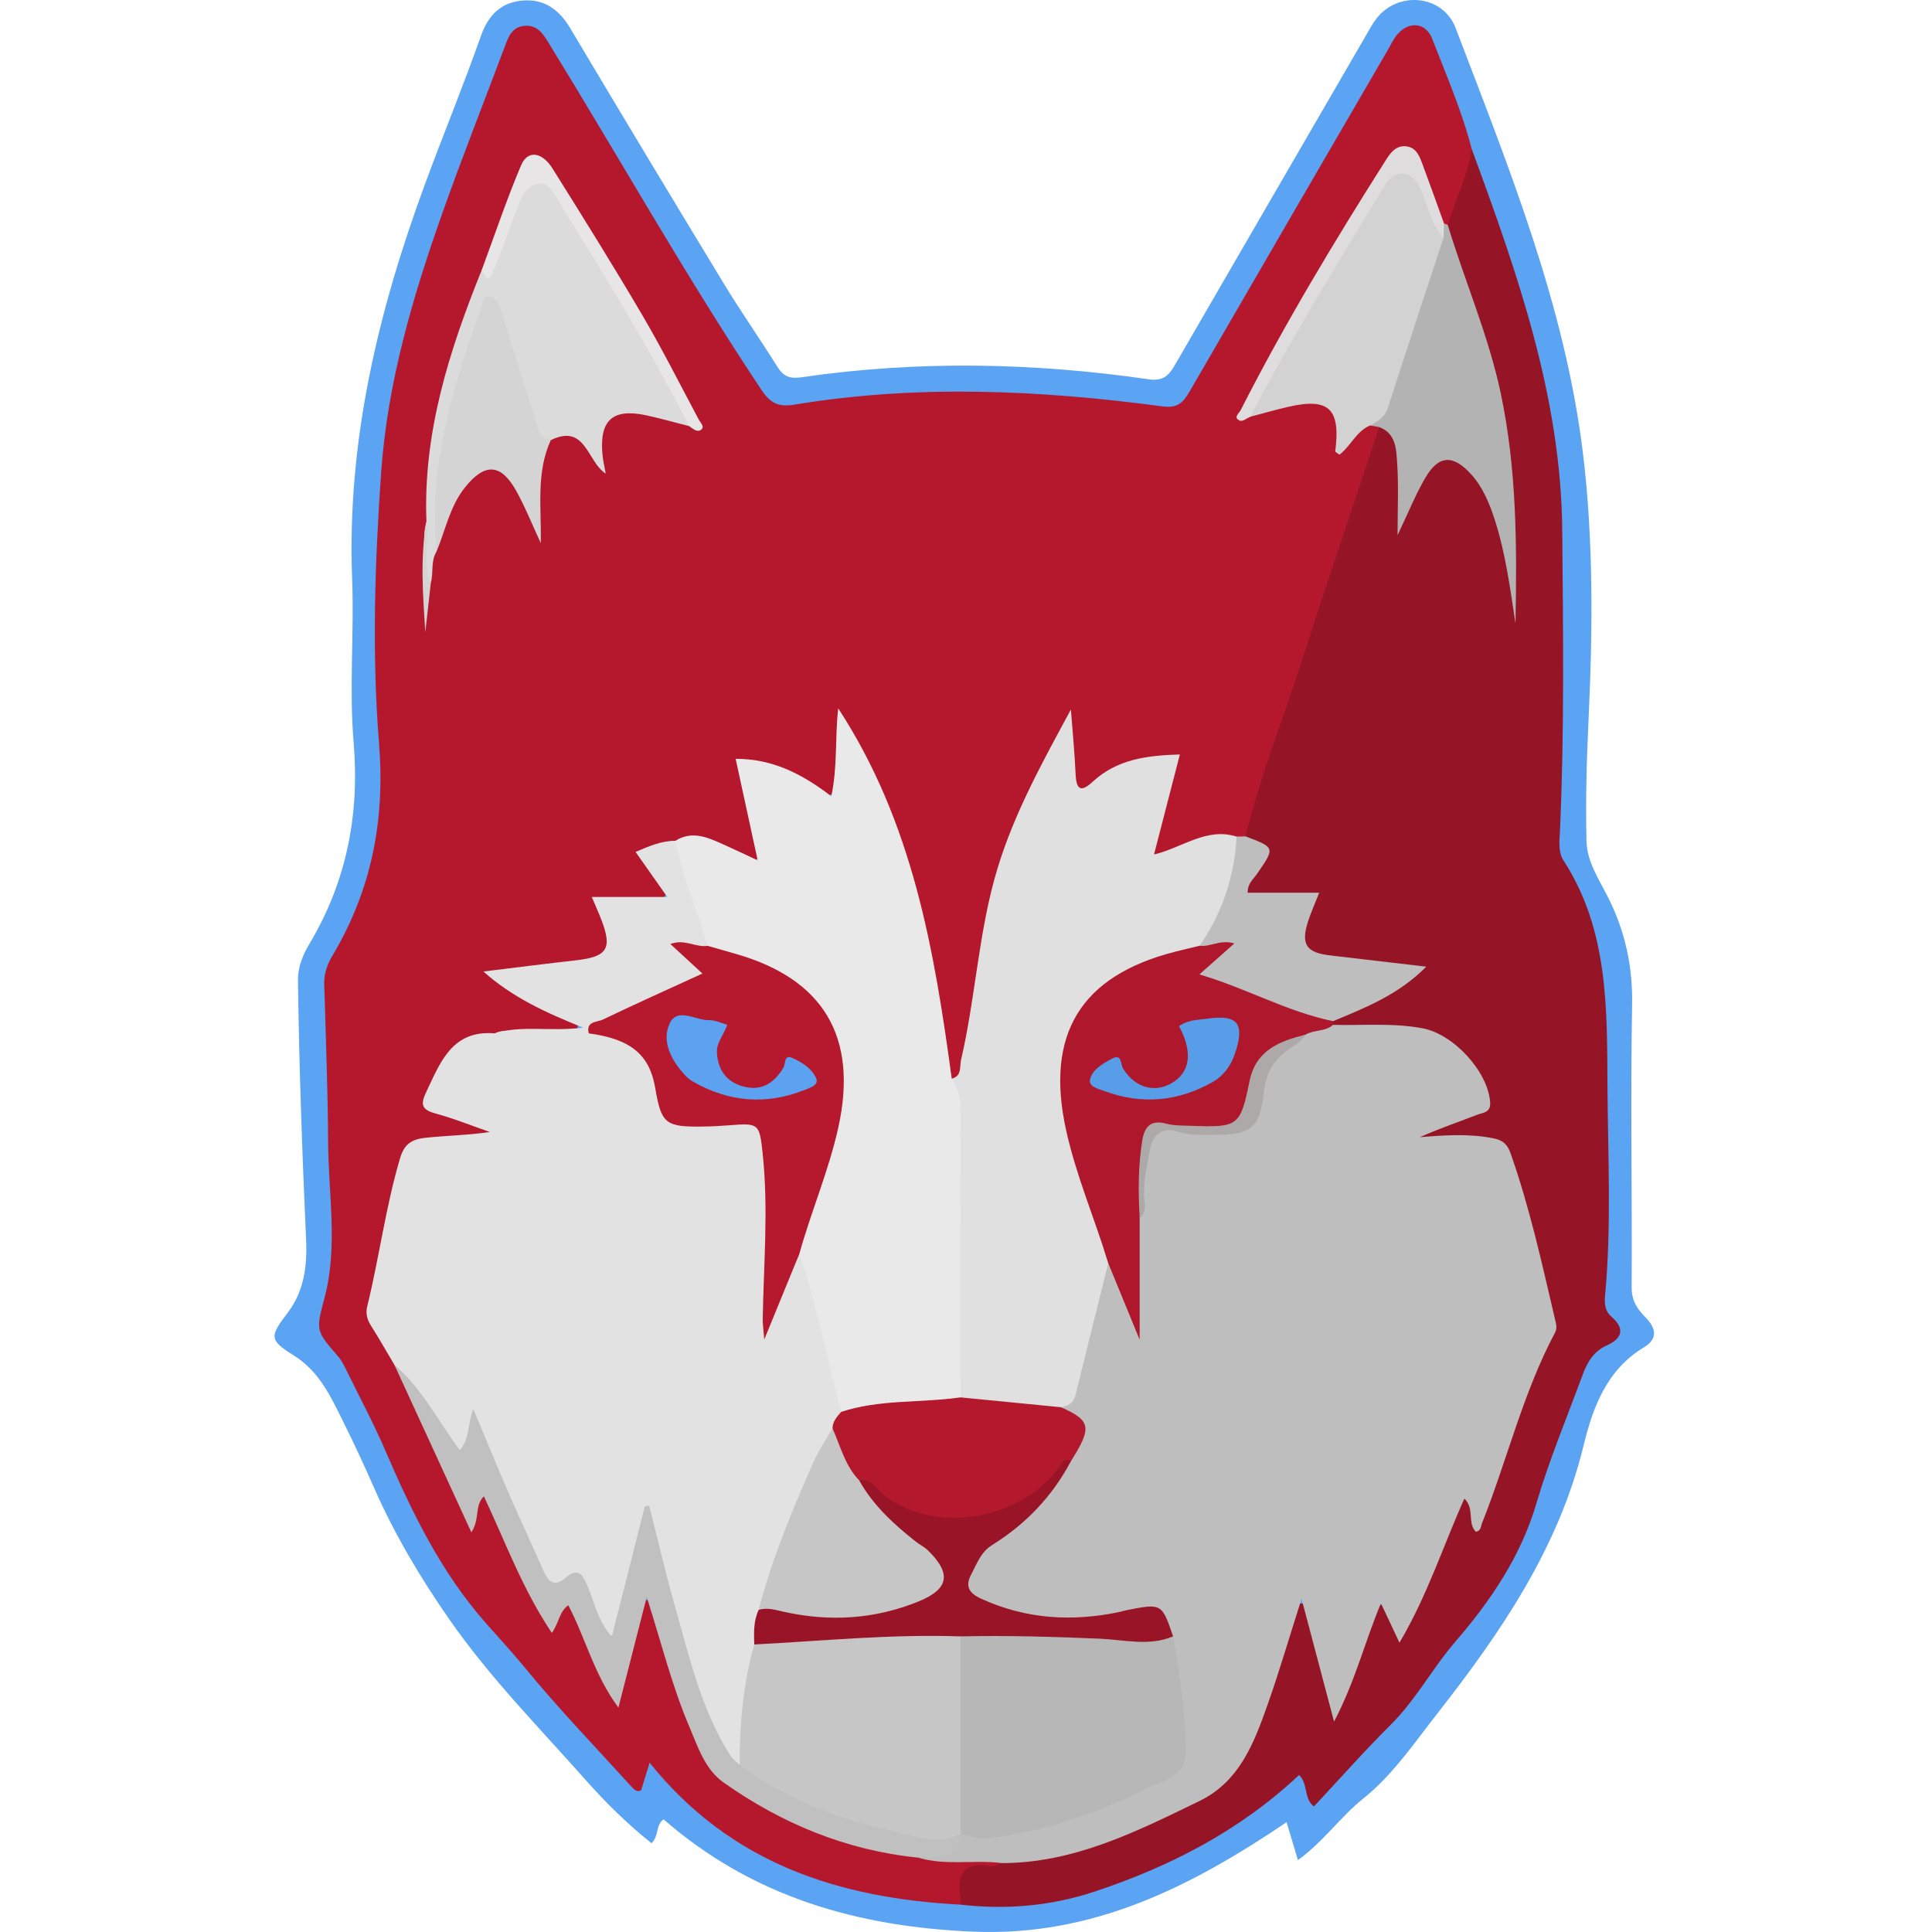 <?xml version="1.0" encoding="utf-8"?>
<!-- Generator: Adobe Illustrator 25.4.1, SVG Export Plug-In . SVG Version: 6.00 Build 0)  -->
<svg version="1.1" id="Layer_1" xmlns="http://www.w3.org/2000/svg" xmlns:xlink="http://www.w3.org/1999/xlink" x="0px" y="0px"
	 viewBox="0 0 200 200" style="enable-background:new 0 0 200 200;" xml:space="preserve">
<path style="fill:#5BA4F3;" d="M134.363,192.555c-0.421-1.4-0.781-2.602-1.178-3.922c-9.893,6.685-20.056,11.845-32.42,11.332
	c-12.026-0.499-22.896-3.622-32.07-11.628c-0.836,0.587-0.457,1.694-1.248,2.472c-2.453-1.945-4.736-4.192-6.748-6.464
	c-4.847-5.473-10.004-10.684-14.214-16.75c-3.006-4.33-5.65-8.777-7.762-13.579c-1.021-2.321-2.086-4.625-3.218-6.893
	c-1.295-2.595-2.444-5.172-5.183-6.866c-2.556-1.581-2.333-1.976-0.485-4.438c1.653-2.202,1.97-4.813,1.852-7.439
	c-0.402-8.95-0.726-17.9-0.842-26.859c-0.019-1.435,0.505-2.669,1.181-3.805c3.856-6.47,5.209-13.37,4.578-20.9
	c-0.469-5.595,0.065-11.266-0.153-16.891c-0.55-14.198,2.682-27.667,7.534-40.846c1.888-5.128,3.977-10.184,5.792-15.338
	c0.786-2.234,2.14-3.535,4.411-3.691c2.166-0.149,3.699,0.955,4.824,2.844c5.273,8.855,10.584,17.687,15.935,26.495
	c1.769,2.912,3.729,5.708,5.538,8.597c0.632,1.01,1.293,1.246,2.517,1.067c11.992-1.754,23.992-1.515,35.962,0.219
	c1.703,0.247,2.204-0.699,2.851-1.817c6.512-11.252,13.038-22.496,19.563-33.741c0.358-0.617,0.688-1.261,1.127-1.817
	c2.274-2.885,6.875-2.42,8.178,1.001c5.467,14.355,11.318,28.675,13.183,44.026c1.114,9.172,1.005,18.517,0.568,27.802
	c-0.194,4.118-0.298,8.25-0.201,12.369c0.051,2.159,1.36,4.034,2.299,5.932c1.721,3.48,2.49,7.039,2.421,10.968
	c-0.172,9.755,0.008,19.516-0.046,29.274c-0.008,1.37,0.589,2.26,1.429,3.101c1.122,1.123,1.286,2.244-0.146,3.1
	c-3.888,2.324-5.309,6.267-6.271,10.213c-2.571,10.549-8.522,19.255-15.009,27.545c-2.409,3.078-4.727,6.508-7.764,8.938
	C138.752,188.083,137.041,190.614,134.363,192.555z"/>
<path style="fill:#B5182D;" d="M99.421,197.166c-12.563-0.656-23.796-4.245-32.172-14.692c-0.312,1.018-0.595,1.939-0.878,2.86
	c-0.462,0.226-0.739-0.089-0.996-0.372c-3.699-4.076-7.529-8.044-11.015-12.295c-1.325-1.616-2.729-3.125-4.102-4.684
	c-4.613-5.237-7.618-11.44-10.358-17.796c-1.191-2.762-2.605-5.428-3.935-8.13c-0.279-0.567-0.556-1.164-0.963-1.636
	c-2.305-2.671-2.315-2.659-1.42-6.016c1.423-5.335,0.419-10.735,0.386-16.104c-0.034-5.474-0.238-10.947-0.405-16.419
	c-0.033-1.091,0.317-2.049,0.84-2.93c4.047-6.805,5.476-13.992,4.834-22.001c-0.747-9.313-0.435-18.721,0.221-28.069
	c0.654-9.325,3.285-18.222,6.39-26.976c2.038-5.747,4.285-11.419,6.425-17.13c0.371-0.991,0.73-1.966,1.982-2.097
	c1.352-0.141,1.947,0.801,2.547,1.775c7.351,11.951,14.222,24.196,22.008,35.882c0.918,1.378,1.731,1.832,3.436,1.55
	c12.714-2.106,25.44-1.507,38.14,0.187c1.519,0.203,2.105-0.412,2.751-1.529c6.824-11.803,13.681-23.587,20.53-35.376
	c0.318-0.548,0.589-1.142,0.996-1.616c1.2-1.395,2.944-1.236,3.602,0.47c1.452,3.761,3.077,7.465,4.082,11.388
	c0.469,2.897-0.75,5.325-2.14,7.704c-0.178,0.171-0.394,0.255-0.64,0.255c-1.796-1.345-1.958-3.496-2.64-5.39
	c-0.269-0.748-0.437-1.638-1.308-1.852c-1.069-0.263-1.535,0.673-1.994,1.376c-5.116,7.83-9.821,15.902-14.176,24.178
	c-0.176,0.333-0.421,0.754,0.28,0.825c1.154-0.313,2.268-0.723,3.426-0.99c3.869-0.89,5.348,0.092,6.022,4.05
	c0.93-0.574,1.516-1.657,2.718-1.795c0.381-0.01,0.721,0.092,1.002,0.36c0.429,0.887,0.041,1.713-0.23,2.525
	c-4.249,12.766-8.508,25.528-12.754,38.295c-0.199,0.6-0.392,1.207-0.829,1.694c-0.307,0.245-0.661,0.378-1.042,0.448
	c-2.069,0.043-4.094,0.267-6.011,1.165c-0.771,0.361-1.728,0.834-2.472,0.194c-0.862-0.741-0.323-1.793-0.092-2.679
	c0.576-2.212,1.29-4.389,1.673-6.798c-2.722-0.183-4.995,0.599-7.156,2.079c-2.413,1.653-3.05,1.294-3.29-1.648
	c-0.109-1.336-0.518-2.637-0.437-3.767c-5.371,8.919-8.037,18.905-9.21,29.361c-0.185,1.653-0.551,3.282-0.939,4.898
	c-0.215,0.897-0.32,1.957-1.64,1.962c-1.145-1.889-1.17-4.073-1.553-6.149c-1.248-6.76-1.827-13.676-4.711-20.047
	c-1.565-3.456-3.036-6.957-4.895-10.524c-0.238,1.899,0.091,3.621-0.278,5.289c-0.447,2.025-1.21,2.397-2.992,1.304
	c-1.497-0.918-2.992-1.748-4.739-2.096c-2.161-0.431-2.346-0.291-1.838,1.974c0.398,1.776,0.789,3.554,1.151,5.338
	c0.138,0.678,0.427,1.46-0.251,1.992c-0.664,0.521-1.376,0.123-2.009-0.175c-2.012-0.947-3.986-2.031-6.331-1.226
	c-0.46,0.115-0.92,0.233-1.382,0.341c-1.294,0.302-1.864,0.871-0.837,2.098c0.253,0.303,0.481,0.631,0.672,0.977
	c0.888,1.605,0.65,2.099-1.121,2.346c-0.313,0.044-0.633,0.018-0.947,0.048c-1.166,0.113-2.581-0.48-3.444,0.34
	c-0.92,0.875,0.307,2.028,0.315,3.109c0.014,1.773-0.793,2.758-2.868,3.13c-2.798,0.501-5.65,0.591-8.652,1.11
	c2.093,1.629,4.204,2.91,6.548,3.834c0.689,0.272,1.693,0.606,1.471,1.545c-0.181,0.764-1.155,0.664-1.85,0.719
	c-2.201,0.173-4.43-0.253-6.613,0.313c-3.346,0.101-5.045,2.232-6.245,5.017c-0.553,1.284-0.286,2.124,1.105,2.549
	c0.832,0.254,1.665,0.512,2.486,0.8c0.853,0.299,2.22,0.375,2.053,1.524c-0.136,0.937-1.425,0.72-2.263,0.762
	c-1.184,0.06-2.366,0.056-3.55,0.218c-1.683,0.23-2.634,1.037-3.125,2.735c-1.3,4.5-1.864,9.151-2.968,13.688
	c-0.256,1.053,0.044,2.039,0.598,2.951c0.658,1.084,1.232,2.213,1.806,3.341c2.526,5.117,4.917,10.299,7.234,15.494
	c0.533,0.029,0.425-0.382,0.503-0.622c0.203-0.625,0.431-1.297,1.211-1.241c0.621,0.045,0.833,0.693,1.029,1.194
	c1.334,3.406,3.092,6.608,4.717,9.874c0.483,0.971,0.771,2.254,2.2,0.611c0.869-0.999,1.557,0.076,1.909,0.871
	c0.931,2.103,1.806,4.231,2.712,6.345c0.207,0.483,0.311,1.071,1.092,1.412c0.711-2.528,1.226-5.067,1.936-7.551
	c0.202-0.708,0.183-1.826,1.208-1.782c0.903,0.039,1.082,1.048,1.301,1.805c1.106,3.81,2.347,7.57,3.708,11.3
	c1.401,3.839,3.99,6.431,7.586,8.092c5.124,2.367,10.343,4.476,16.039,5.057c2.616,0.613,5.355-0.446,7.934,0.592
	c0.496,0.506,0.128,1.013-0.282,1.007C100.713,193.457,100.051,195.275,99.421,197.166z"/>
<path style="fill:#951425;" d="M128.937,86.582c1.549-6.304,3.955-12.334,5.938-18.499c2.566-7.978,5.26-15.916,7.899-23.871
	c1.661-0.181,1.988,1.134,2.235,2.233c0.593,2.637,0.42,5.291,0.004,7.589c0.111-1.51,0.912-3.171,1.888-4.738
	c1.637-2.63,3.67-2.829,5.809-0.582c1.515,1.592,2.309,3.581,2.912,5.651c0.908,3.116,1.112,6.31,1.191,9.217
	c0.118-1.843-0.391-3.978-0.408-6.125c-0.086-10.911-2.348-21.371-6.37-31.483c-0.34-0.854-0.878-1.748-0.162-2.689
	c0.778-2.639,2.095-5.107,2.475-7.871c4.7,12.795,9.256,25.622,9.375,39.508c0.089,10.389,0.231,20.778-0.239,31.162
	c-0.047,1.028-0.205,2.107,0.385,3.018c4.655,7.189,4.484,15.311,4.536,23.382c0.047,7.213,0.423,14.432-0.249,21.636
	c-0.079,0.848-0.008,1.602,0.643,2.167c1.446,1.254,1.139,2.267-0.448,2.981c-1.36,0.611-2.027,1.727-2.499,3.006
	c-1.643,4.455-3.478,8.855-4.818,13.401c-1.617,5.485-4.779,10.103-8.354,14.243c-2.4,2.779-4.102,6.036-6.71,8.627
	c-2.734,2.716-5.29,5.611-7.955,8.46c-1.092-0.847-0.563-2.323-1.537-3.255c-6.101,5.737-13.349,9.489-21.232,12.089
	c-4.499,1.484-9.123,1.872-13.827,1.329c0.004-0.232,0.044-0.469,0.005-0.693c-0.452-2.585,0.489-3.773,3.208-3.291
	c0.328,0.058,0.713-0.202,1.072-0.314c0.355-0.683,1.028-0.661,1.648-0.722c6.765-0.665,12.816-3.401,18.748-6.473
	c2.761-1.43,4.328-3.865,5.481-6.639c1.494-3.593,2.615-7.309,3.71-11.037c0.232-0.79,0.255-2.004,1.326-2.012
	c1.247-0.009,1.205,1.303,1.42,2.158c0.659,2.613,1.471,5.181,2.225,8.2c1.312-2.674,2.03-5.212,3.022-7.634
	c0.379-0.925,0.311-2.265,1.462-2.556c1.336-0.339,1.264,1.395,2.29,1.95c0.967-0.811,1.292-2.042,1.785-3.148
	c1.195-2.678,2.243-5.418,3.365-8.127c0.292-0.705,0.484-1.679,1.438-1.682c1.01-0.004,1.001,1.063,1.438,1.928
	c1.823-5.13,3.158-10.288,5.4-15.07c1.528-3.259,1.953-6.292,0.912-9.787c-1.084-3.638-2.022-7.328-3.05-10.99
	c-0.597-2.126-1.887-2.952-3.922-3.064c-1.353-0.075-2.69-0.018-4.027,0.19c-0.631,0.098-1.494,0.182-1.694-0.471
	c-0.273-0.889,0.683-1.118,1.299-1.385c1.163-0.503,2.377-0.893,3.595-1.236c1.774-0.499,1.825-1.418,1.254-3.037
	c-1.439-4.076-4.425-5.464-8.441-5.558c-2.112-0.049-4.277,0.439-6.336-0.439c-0.154-0.189-0.217-0.404-0.176-0.646
	c1.433-1.606,3.719-1.671,5.339-2.95c0.8-0.632,1.77-1.037,2.613-1.929c-2.608-0.705-5.194-0.798-7.733-1.142
	c-3.131-0.424-4.07-1.581-3.075-4.615c0.636-1.938-0.113-2.192-1.707-2.094c-0.946,0.058-1.889,0.135-2.833,0.201
	c-1.763,0.124-2.32-0.631-1.294-2.084C130.368,89.298,130.763,87.951,128.937,86.582z"/>
<path style="fill:#BEBEBE;" d="M138.001,106.094c3.085,0.074,6.177-0.22,9.253,0.352c3.215,0.598,6.769,4.46,7.006,7.65
	c0.082,1.11-0.776,1.083-1.355,1.308c-1.972,0.766-3.976,1.447-5.923,2.316c2.568-0.207,5.07-0.39,7.61,0.117
	c1.03,0.206,1.466,0.656,1.783,1.556c1.979,5.614,3.25,11.415,4.603,17.195c0.109,0.464,0.25,0.888-0.006,1.37
	c-3.328,6.262-4.946,13.18-7.553,19.719c-0.127,0.319-0.091,0.8-0.641,0.888c-0.91-0.899-0.091-2.362-1.183-3.436
	c-2.216,4.928-3.831,10.036-6.722,14.921c-0.669-1.421-1.214-2.577-1.921-4.078c-1.696,4.07-2.658,8.07-4.851,12.249
	c-1.152-4.355-2.171-8.205-3.364-12.714c-1.305,4.095-2.312,7.546-3.507,10.931c-1.406,3.982-2.906,7.984-7.074,10.008
	c-6.493,3.153-12.961,6.421-20.449,6.421c-2.874-0.37-5.815,0.298-8.656-0.565c1.42-0.975,3.527-0.755,4.463-2.573
	c6.532-0.23,12.608-2.154,18.463-4.934c4.1-1.946,4.56-2.774,3.915-7.184c-0.389-2.663-0.499-5.362-1.014-8.008
	c-1.062-2.794-1.08-2.883-3.948-2.31c-4.657,0.931-9.19,1.157-13.821-0.474c-4.657-1.64-3.907-4.096-1.145-7.007
	c1.236-1.303,2.88-2.204,4.211-3.47c1.626-1.548,2.927-3.32,4.134-5.181c1.645-2.755,1.642-2.752-0.409-5.131
	c-0.154-0.178-0.106-0.443-0.015-0.672c1.051-1.349,1.294-2.999,1.768-4.574c1.01-3.355,1.241-6.949,3.066-10.054
	c2.291,1.642,2.258,4.235,2.82,6.063c-0.271-3.173-0.357-6.911-0.005-10.647c0.561-2.236,0.185-4.574,0.812-6.817
	c0.649-2.323,1.58-3.086,3.902-2.718c0.706,0.112,1.405,0.213,2.118,0.232c4.768,0.131,5.008,0.01,5.971-4.654
	c0.542-2.626,2.546-3.893,4.412-5.347C135.747,106.227,136.794,105.809,138.001,106.094z"/>
<path style="fill:#E2E2E2;" d="M40.838,141.306c-0.807-1.358-1.584-2.733-2.432-4.065c-0.412-0.648-0.57-1.286-0.388-2.023
	c1.249-5.069,1.902-10.269,3.387-15.289c0.412-1.393,1.085-1.974,2.598-2.14c2.202-0.241,4.395-0.264,6.703-0.603
	c-1.889-0.656-3.751-1.414-5.676-1.934c-1.44-0.389-1.485-0.991-0.914-2.192c1.477-3.104,2.679-6.454,7.105-6.086
	c0.665-0.319,1.427-0.344,2.048-0.133c2.577,0.877,5.038,0.348,7.502-0.413c4.562,0.215,6.781,2.045,7.788,6.424
	c0.583,2.537,1.073,2.947,3.706,3.01c1.263,0.03,2.527,0.011,3.791-0.061c2.25-0.129,3.123,0.415,3.363,2.637
	c0.338,3.132,1.003,6.275,0.614,9.436c-0.338,2.75-0.425,5.499-0.44,7.974c1.082-1.796,0.994-4.456,3.041-6.086
	c0.885,0.397,1.236,1.224,1.451,2.047c1.206,4.638,2.574,9.238,3.397,13.969c-0.075,0.9-0.599,1.628-0.928,2.432
	c-3.24,5.932-5.611,12.21-7.445,18.703c-0.423,1.197-0.443,2.459-0.6,3.7c-0.791,3.884-1.008,7.843-1.556,11.755
	c-0.867,1.075-1.388,0.127-1.851-0.401c-0.896-1.021-1.428-2.27-1.943-3.52c-2.76-6.696-4.333-13.739-6.15-21.017
	c-0.912,3.494-1.681,6.766-2.537,10.014c-0.215,0.817-0.321,1.906-1.416,1.934c-0.917,0.023-1.153-0.963-1.496-1.655
	c-0.352-0.709-0.636-1.454-0.895-2.2c-0.451-1.3-1.047-2.047-2.613-1.366c-1.266,0.55-1.841-0.51-2.358-1.42
	c-1.256-2.21-2.216-4.561-3.177-6.904c-1.143-2.785-2.352-5.542-3.457-8.344c-0.094,0.356-0.045,0.734-0.147,1.088
	c-0.196,0.681-0.306,1.538-1.073,1.72c-0.803,0.191-1.25-0.566-1.646-1.146C44.402,146.539,42.594,143.941,40.838,141.306z"/>
<path style="fill:#E9E9E9;" d="M87.078,146.157c-1.48-5.439-2.487-11.003-4.336-16.344c-0.746-0.936-0.137-1.802,0.162-2.665
	c1.448-4.174,2.938-8.329,3.618-12.728c1.039-6.725-2.169-12.146-8.604-14.495c-1.622-0.592-3.409-0.728-4.881-1.742
	c-1.726-3.164-2.495-6.663-3.493-10.08c-0.109-0.373,0.098-0.76,0.369-1.064c1.731-1.086,3.336-0.355,4.933,0.358
	c1.076,0.48,2.138,0.992,3.589,1.667c-0.793-3.653-1.519-6.995-2.282-10.509c3.77-0.02,6.871,1.54,9.903,3.878
	c0.665-3.138,0.364-6.052,0.716-9.104c7.712,11.805,9.945,25.005,11.751,38.335c1.244,0.712,1.63,1.871,1.639,3.206
	c0.061,9.246,0.057,18.493,0,27.739c-0.004,0.634-0.102,1.261-0.411,1.833c-0.434,0.661-1.145,0.746-1.835,0.875
	c-3.146,0.59-6.375,0.494-9.513,1.167C87.943,146.581,87.469,146.471,87.078,146.157z"/>
<path style="fill:#E0E0E0;" d="M99.434,144.656c0-9.346-0.008-18.692,0.005-28.038c0.002-1.716,0.142-3.442-0.918-4.954
	c1.079-0.27,0.8-1.229,0.967-1.944c1.523-6.549,1.809-13.337,3.767-19.798c1.762-5.817,4.708-11.109,7.604-16.473
	c0.17,2.251,0.392,4.501,0.492,6.755c0.074,1.665,0.647,1.759,1.76,0.726c2.493-2.315,5.575-2.728,9.029-2.828
	c-0.897,3.473-1.755,6.79-2.678,10.362c2.994-0.745,5.468-2.839,8.545-1.859c0.825,0.364,0.904,1.046,0.688,1.784
	c-0.822,2.8-1.741,5.57-2.797,8.291c-0.295,0.761-0.891,1.289-1.603,1.681c-0.913,0.503-1.92,0.736-2.923,0.959
	c-8.793,1.954-12.247,8.272-10.452,17.15c0.787,3.892,2.31,7.567,3.482,11.346c0.294,0.947,0.925,1.891,0.322,2.949
	c-1.133,4.555-2.274,9.108-3.39,13.667c-0.204,0.835-0.78,1.117-1.522,1.244C106.263,146.261,102.79,146.052,99.434,144.656z"/>
<path style="fill:#DBDBDB;" d="M45.187,57.098c-0.611,0.998-0.298,2.164-0.585,3.22c-1.276-0.512-0.54-1.601-0.589-2.388
	c-0.08-1.3-0.244-2.635,0.134-3.931c-0.371-9.202,2.363-17.72,5.741-26.096c1.65-0.93,1.578-2.807,2.295-4.244
	c0.528-1.057,0.698-2.284,1.28-3.325c1.276-2.286,3.197-2.399,4.574-0.167c3.786,6.139,7.834,12.128,11.025,18.616
	c0.851,1.729,2.401,3.178,2.274,5.329c-1.453-0.371-2.897-0.783-4.361-1.104c-3.548-0.779-4.947,0.467-4.605,4.075
	c0.059,0.626,0.211,1.242,0.334,1.948c-1.932-1.223-2.058-5.246-5.686-3.467c-1.826,0.459-1.851-1.13-2.141-2.093
	c-0.939-3.116-1.991-6.193-3.012-9.28c-0.241-0.73-0.392-1.524-1.186-2.24C46.953,40.048,45.788,48.509,45.187,57.098z"/>
<path style="fill:#C1C0C0;" d="M40.838,141.306c2.868,2.419,4.502,5.807,6.761,8.809c1.091-1.274,0.776-2.753,1.402-4.243
	c1.252,2.983,2.476,5.977,3.763,8.945c1.133,2.612,2.364,5.182,3.496,7.795c0.514,1.186,1.146,1.698,2.28,0.732
	c1.408-1.2,1.827-0.224,2.321,0.943c0.687,1.623,0.997,3.44,2.472,5.153c1.196-4.721,2.309-9.111,3.421-13.502
	c0.148-0.025,0.296-0.05,0.445-0.074c0.901,3.533,1.726,7.087,2.722,10.593c1.487,5.235,2.702,10.583,5.676,15.265
	c0.243,0.382,0.643,0.663,0.97,0.991c0.95-0.077,1.61,0.563,2.364,0.964c6.322,3.364,12.851,6.033,20.178,6.032
	c0.11,0.054,0.219,0.11,0.327,0.167c-0.245,3.008-2.607,2.19-4.386,2.426c-7.423-0.749-14.091-3.509-20.138-7.772
	c-1.945-1.371-2.662-3.695-3.563-5.809c-1.762-4.133-2.844-8.501-4.398-13.401c-1.05,4.102-1.938,7.567-2.932,11.449
	c-2.519-3.391-3.407-7.215-5.19-10.596c-0.94,0.677-0.927,1.754-1.701,2.865c-3.002-4.463-4.795-9.372-7.033-14.138
	c-1.004,0.985-0.373,2.278-1.297,3.729C46.049,152.649,43.443,146.978,40.838,141.306z"/>
<path style="fill:#D2D2D2;" d="M141.825,44.045c-1.43,0.601-2.008,2.152-3.167,3.019c-0.221-0.168-0.443-0.269-0.434-0.34
	c0.566-4.433-0.649-5.586-4.905-4.6c-1.303,0.302-2.59,0.674-3.884,1.014c-0.285-0.666,0.006-1.25,0.301-1.808
	c4.009-7.575,8.45-14.898,12.997-22.158c0.615-0.982,1.387-1.784,2.68-1.626c1.301,0.16,1.757,1.127,2.154,2.241
	c0.61,1.711,1.381,3.363,2.139,5.018c0.221,0.997-0.228,1.873-0.527,2.764c-1.565,4.662-3.084,9.339-4.652,14
	C144.08,42.9,143.572,44.143,141.825,44.045z"/>
<path style="fill:#B3B3B3;" d="M141.825,44.045c0.85-0.413,1.551-0.889,1.877-1.905c1.874-5.85,3.813-11.679,5.73-17.516
	c-0.3-0.507-0.409-1.006,0.056-1.484c0.129,0.047,0.257,0.095,0.385,0.144c1.762,5.827,4.212,11.435,5.482,17.418
	c1.673,7.877,1.677,15.856,1.53,23.852c-0.548-3.597-1.014-7.199-2.125-10.677c-0.56-1.751-1.246-3.438-2.5-4.812
	c-1.853-2.029-3.336-1.954-4.708,0.391c-1.023,1.749-1.78,3.653-2.875,5.949c0-2.787,0.114-5.122-0.042-7.438
	c-0.096-1.424-0.089-3.082-1.86-3.756C142.458,44.156,142.141,44.101,141.825,44.045z"/>
<path style="fill:#E2E2E2;" d="M69.912,87.038c0.751,3.735,2.314,7.221,3.334,10.874c-0.634,0.794-1.48,0.22-2.234,0.34
	c0.038,0.445,0.444,0.568,0.697,0.811c1.583,1.517,1.531,2.19-0.46,3.062c-3.478,1.523-6.996,2.955-10.298,4.85
	c-1.905-0.106-3.474,1.311-5.488,1.056c-1.486-0.188-2.637-1.536-4.243-1.056c2.758-0.875,5.622-0.168,9.148-0.589
	c-3.975-1.609-7.294-3.123-10.327-5.817c3.429-0.417,6.523-0.812,9.621-1.163c3.192-0.362,3.738-1.2,2.606-4.153
	c-0.277-0.722-0.596-1.427-1.004-2.397c2.607,0,4.991,0,7.814,0c-1.222-1.736-2.205-3.132-3.284-4.665
	C67.203,87.589,68.471,87.036,69.912,87.038z"/>
<path style="fill:#BEBEBE;" d="M124.194,97.903c2.322-3.411,3.612-7.172,3.813-11.299c0.31-0.007,0.62-0.014,0.93-0.022
	c3.085,1.164,3.071,1.154,1.186,3.888c-0.383,0.555-1.007,1.017-0.959,1.947c2.416,0,4.81,0,7.399,0
	c-0.437,1.115-0.854,2.036-1.161,2.993c-0.753,2.35-0.175,3.207,2.277,3.492c3.2,0.373,6.4,0.75,9.965,1.167
	c-2.872,2.908-6.279,4.241-9.645,5.641c-1.079,0.912-2.119,0.212-3.09-0.17c-2.795-1.1-5.603-2.166-8.409-3.236
	c-2.986-1.139-3.067-1.547-0.693-3.677c0.177-0.158,0.365-0.302,0.738-0.541C125.628,98.242,124.832,98.656,124.194,97.903z"/>
<path style="fill:#D4D4D4;" d="M45.187,57.098c-0.432-4.331-0.025-8.598,0.893-12.841c0.904-4.18,2.222-8.228,3.701-12.23
	c0.197-0.532,0.056-1.471,0.983-1.329c0.66,0.101,0.895,0.791,1.093,1.427c1.106,3.547,2.187,7.104,3.403,10.614
	c0.356,1.026,0.198,2.5,1.757,2.825c-1.52,3.314-0.978,6.83-1.031,10.667c-0.936-2.012-1.635-3.786-2.557-5.434
	c-1.579-2.823-3.238-2.896-5.279-0.362C46.572,52.393,46.125,54.855,45.187,57.098z"/>
<path style="fill:#E7E5E5;" d="M71.336,44.111c-4.125-8.188-8.996-15.941-13.793-23.738c-0.421-0.684-0.856-1.51-1.751-1.366
	c-1.084,0.175-1.7,1.04-2.077,2.06c-0.82,2.22-1.622,4.447-2.516,6.637c-0.212,0.52-0.602,2.019-1.311,0.198
	c1.335-3.605,2.557-7.259,4.056-10.795c0.673-1.588,2.157-1.413,3.261,0.349c3.145,5.022,6.284,10.051,9.283,15.161
	c2.078,3.54,3.925,7.215,5.858,10.838c0.168,0.314,0.637,0.724,0.231,1.03C72.152,44.807,71.721,44.359,71.336,44.111z"/>
<path style="fill:#DEDCDD;" d="M149.488,23.14c-0.019,0.495-0.037,0.989-0.056,1.484c-1.341-1.437-1.614-3.381-2.391-5.084
	c-0.389-0.852-0.868-1.508-1.869-1.553c-0.917-0.041-1.434,0.571-1.853,1.264c-4.766,7.882-9.627,15.709-13.882,23.888
	c-0.358,0.151-0.798,0.515-1.058,0.414c-0.777-0.302-0.108-0.777,0.052-1.091c4.552-8.938,9.721-17.52,15.092-25.983
	c0.484-0.763,1.063-1.446,2.059-1.33c1.02,0.118,1.356,0.997,1.661,1.813C148.008,19.014,148.741,21.079,149.488,23.14z"/>
<path style="fill:#D4D4D4;" d="M44.147,53.999c0.359,2.091-0.463,4.268,0.454,6.319c-0.192,1.712-0.383,3.423-0.575,5.135
	C43.788,61.621,43.473,57.8,44.147,53.999z"/>
<path style="fill:#AF172C;" d="M124.194,97.903c1.107,0.148,2.112-0.678,3.585-0.238c-1.187,1.052-2.243,1.989-3.617,3.207
	c4.866,1.435,9.08,3.86,13.837,4.839c0.007,0.127,0.008,0.255,0.001,0.382c-0.816,0.721-1.969,0.492-2.855,1.014
	c-3.174,1.394-5.256,3.575-5.651,7.218c-0.193,1.783-1.41,2.758-3.305,2.682c-1.336-0.054-2.668,0.04-4.01-0.149
	c-2.991-0.421-3.276-0.041-3.752,2.91c-0.339,2.102,0.155,4.238-0.451,6.302c0,3.971,0,7.943,0,12.617
	c-1.257-3.062-2.255-5.493-3.253-7.923c-1.394-4.615-3.327-9.057-4.365-13.787c-2.177-9.92,1.509-15.964,11.296-18.458
	C122.5,98.303,123.348,98.107,124.194,97.903z"/>
<path style="fill:#B7B7B7;" d="M121.44,169.397c0.684,3.932,1.276,7.876,1.319,11.878c0.03,2.773-2.565,3.092-4.19,3.917
	c-5.136,2.605-10.595,4.386-16.357,5.121c-1.007,0.129-1.848-0.32-2.775-0.436c0,0-0.003,0.002-0.003,0.002
	c-0.716-0.655-0.731-1.545-0.74-2.402c-0.054-5.265-0.046-10.531-0.006-15.796c0.006-0.787,0.07-1.575,0.534-2.261
	c0.602-0.613,1.394-0.716,2.183-0.728c3.702-0.055,7.428-0.319,11.098,0.098C115.482,169.13,118.49,168.809,121.44,169.397z"/>
<path style="fill:#B3182D;" d="M99.434,144.656c3.46,0.339,6.92,0.679,10.38,1.018c3.123,1.361,3.261,2.097,1.045,5.589
	c-1.651,1.644-2.916,3.656-5.146,4.731c-5.299,2.555-10.329,2.436-15.119-1.168c-0.628-0.473-1.178-1.053-1.912-1.379
	c-1.841-1.407-2.48-3.356-2.502-5.581c0.01-0.722,0.464-1.21,0.899-1.709C91.097,144.837,95.326,145.247,99.434,144.656z"/>
<path style="fill:#981426;" d="M88.938,153.24c1.377-0.221,1.924,1.079,2.748,1.689c5.206,3.861,13.88,2.473,17.942-2.995
	c0.269-0.362,0.45-1.142,1.231-0.672c-1.92,3.638-4.673,6.514-8.146,8.673c-1.192,0.741-1.578,1.936-2.164,3.029
	c-0.64,1.194-0.304,1.931,1.02,2.535c4.659,2.127,9.447,2.407,14.382,1.358c0.232-0.049,0.457-0.132,0.69-0.177
	c3.63-0.706,3.63-0.706,4.799,2.716c-2.499,1.053-5.071,0.345-7.598,0.239c-4.803-0.2-9.602-0.347-14.408-0.238
	c-0.491,0.438-1.081,0.684-1.724,0.678c-6.068-0.055-12.109,0.524-18.164,0.755c-0.568,0.022-1.099-0.1-1.467-0.597
	c-0.035-1.218-0.082-2.438,0.458-3.582c0.934-1.021,2.074-0.586,3.111-0.344c4.561,1.066,8.976,0.561,13.292-1.12
	c2.298-0.895,2.591-1.787,0.951-3.636c-1.678-1.892-3.764-3.393-5.451-5.292C89.674,155.4,88.598,154.664,88.938,153.24z"/>
<path style="fill:#ADA9A9;" d="M117.978,126.069c-0.149-2.689-0.171-5.375,0.276-8.043c0.233-1.389,0.869-2.131,2.448-1.709
	c0.827,0.221,1.727,0.195,2.596,0.226c4.901,0.174,5.087,0.067,6.058-4.641c0.66-3.199,3.096-4.121,5.789-4.795
	c-0.415,0.708-1.098,1.09-1.754,1.536c-1.51,1.026-2.343,2.46-2.543,4.313c-0.409,3.787-1.289,4.548-5.125,4.523
	c-1.25-0.008-2.493,0.099-3.744-0.318c-1.762-0.589-2.708,0.371-2.98,2.035c-0.265,1.621-0.689,3.226-0.543,4.905
	C118.516,124.776,118.665,125.544,117.978,126.069z"/>
<path style="fill:#C6C6C6;" d="M78.078,170.235c7.115-0.372,14.216-1.087,21.355-0.837c0,6.827,0,13.654,0,20.481
	c-2.61,1.204-5.157,0.094-7.607-0.463c-5.484-1.246-10.682-3.309-15.26-6.701C76.556,178.493,76.926,174.316,78.078,170.235z"/>
<path style="fill:#B6182E;" d="M60.952,106.975c-0.331-1.271,0.86-1.144,1.433-1.419c3.336-1.603,6.715-3.116,10.33-4.774
	c-1.112-1.024-2.164-1.994-3.317-3.056c1.469-0.572,2.625,0.385,3.849,0.186c0.908,0.26,1.814,0.525,2.723,0.778
	c9.292,2.585,12.89,8.663,10.807,18.047c-0.993,4.476-2.814,8.68-4.035,13.077c-1.132,2.762-2.264,5.524-3.628,8.852
	c-0.081-1.064-0.166-1.605-0.157-2.145c0.099-5.693,0.599-11.384-0.003-17.08c-0.329-3.109-0.389-3.2-3.387-2.956
	c-0.946,0.077-1.896,0.124-2.845,0.136c-3.856,0.051-4.263-0.291-4.901-4.027C67.237,109.165,65.262,107.55,60.952,106.975z"/>
<path style="fill:#C6C6C6;" d="M88.938,153.24c1.452,2.613,3.613,4.572,5.921,6.391c0.372,0.293,0.822,0.498,1.159,0.824
	c2.537,2.454,2.201,4.055-0.948,5.334c-4.56,1.852-9.208,2.115-13.967,1.055c-0.852-0.19-1.686-0.46-2.566-0.19
	c1.374-5.286,3.462-10.31,5.662-15.287c0.539-1.22,1.314-2.336,1.981-3.5C87.007,149.704,87.472,151.729,88.938,153.24z"/>
<path style="fill:#589DE7;" d="M122.053,106.232c0.936-0.68,1.915-0.633,2.845-0.77c3.217-0.474,3.997,0.46,2.959,3.566
	c-0.413,1.236-1.145,2.303-2.271,2.949c-3.633,2.086-7.455,2.414-11.381,0.927c-0.584-0.221-1.653-0.419-1.325-1.324
	c0.35-0.966,1.369-1.536,2.266-2.002c1.007-0.522,0.84,0.592,1.113,1.035c1.209,1.964,3.254,2.579,5.067,1.494
	C123.221,110.975,123.496,108.922,122.053,106.232z"/>
<path style="fill:#5CA2F0;" d="M75.281,106.082c-0.348,1.07-1.136,1.833-1.064,2.923c0.118,1.796,1.008,3.002,2.728,3.467
	c1.881,0.509,3.189-0.342,4.155-1.941c0.231-0.383,0.046-1.41,0.912-1.02c1.001,0.451,2.044,1.102,2.48,2.121
	c0.3,0.701-0.647,0.978-1.193,1.196c-4.014,1.6-7.898,1.257-11.626-0.897c-0.336-0.194-0.632-0.485-0.895-0.777
	c-1.352-1.501-2.29-3.419-1.455-5.207c0.8-1.713,2.696-0.304,4.099-0.339C74.017,105.592,74.621,105.903,75.281,106.082z"/>
</svg>
